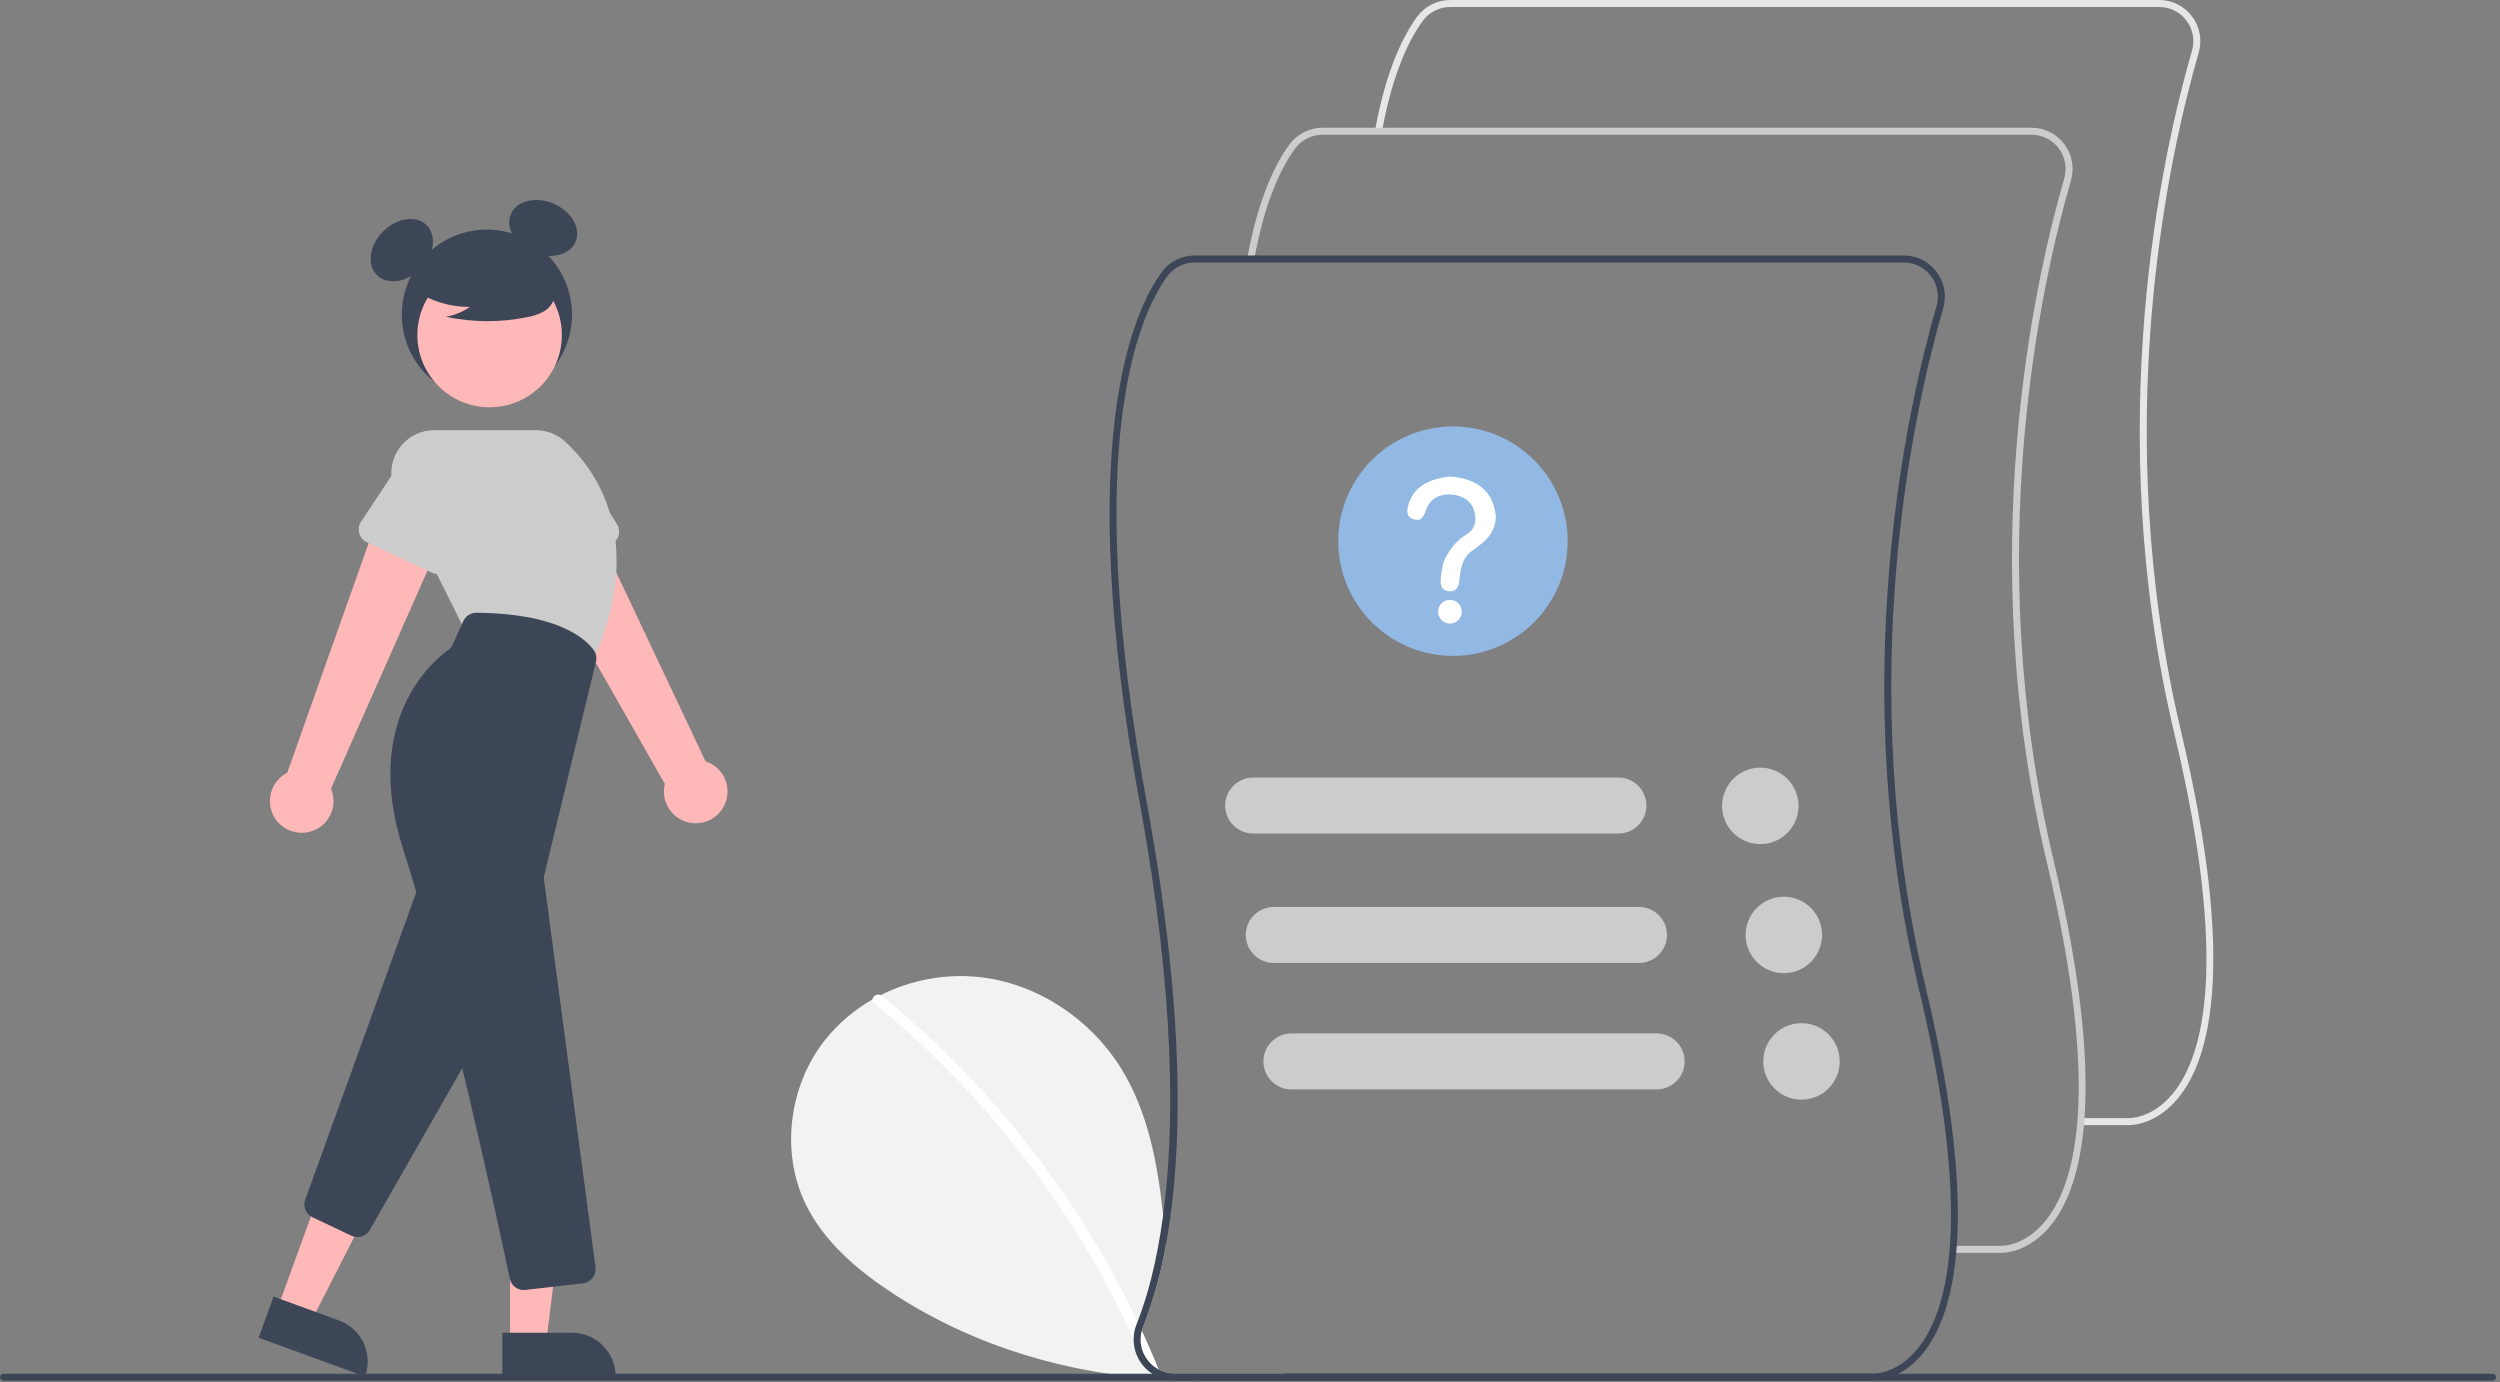 <?xml version="1.0" encoding="UTF-8"?>
<svg width="170px" height="94px" viewBox="0 0 170 94" version="1.1" xmlns="http://www.w3.org/2000/svg" xmlns:xlink="http://www.w3.org/1999/xlink">
    <rect x="0" y="0" width="170" height="94" fill="#808080" stroke="none"/>
    <title>无任务</title>
    <g id="店铺管理" stroke="none" stroke-width="1" fill="none" fill-rule="evenodd">
        <g id="店铺管理-管理" transform="translate(-735, -384)" fill-rule="nonzero">
            <g id="无任务" transform="translate(735, 384)">
                <path d="M87.341,93.408 C84.657,93.803 81.942,93.935 79.233,93.8 C72.701,93.47 66.277,91.57 60.787,87.998 C58.353,86.414 56.031,84.468 54.771,81.854 C53.061,78.304 53.659,73.81 56.101,70.718 C56.991,69.603 58.087,68.668 59.329,67.964 C59.513,67.86 59.701,67.76 59.891,67.664 C61.96,66.624 64.283,66.198 66.587,66.438 C70.503,66.866 74.117,69.258 76.205,72.6 C78.065,75.58 78.713,79.096 79.095,82.62 C79.167,83.284 79.229,83.95 79.289,84.612 C78.956,86.53 78.433,88.41 77.727,90.224 C77.691,90.312 77.661,90.403 77.639,90.496 C78.039,91.364 78.419,92.24 78.781,93.124 C79.12,93.308 79.5,93.405 79.887,93.404 L87.325,93.404 L87.341,93.408 Z" id="路径" fill="#F2F2F2"></path>
                <path d="M78.627,93.578 C78.527,93.622 78.414,93.625 78.312,93.585 C78.211,93.545 78.129,93.466 78.087,93.366 C78.055,93.29 78.025,93.214 77.993,93.138 C77.705,92.438 77.403,91.745 77.087,91.058 C73.041,82.197 67.007,74.388 59.453,68.238 C59.364,68.176 59.317,68.071 59.329,67.964 C59.351,67.842 59.428,67.737 59.537,67.678 C59.647,67.62 59.777,67.615 59.891,67.664 C59.921,67.678 59.949,67.695 59.975,67.716 C63.207,70.348 66.172,73.293 68.827,76.506 C71.482,79.716 73.82,83.177 75.809,86.838 C76.351,87.838 76.865,88.852 77.353,89.88 C77.449,90.084 77.545,90.29 77.639,90.496 C78.039,91.364 78.419,92.24 78.781,93.124 C78.787,93.138 78.793,93.154 78.799,93.168 C78.836,93.245 78.838,93.333 78.805,93.412 C78.772,93.49 78.707,93.551 78.627,93.578 L78.627,93.578 Z" id="路径" fill="#FFFFFF"></path>
                <circle id="椭圆形" fill="#92B9E3" cx="98.8" cy="36.8" r="7.8"></circle>
                <path d="M98.595,32.4 C96.86,32.593 95.897,33.345 95.704,34.655 C95.665,35.079 95.877,35.311 96.34,35.349 C96.571,35.388 96.764,35.214 96.918,34.829 C97.15,34.019 97.708,33.614 98.595,33.614 C99.674,33.691 100.253,34.231 100.33,35.233 C100.33,36.159 99.702,36.31 99.361,36.589 C98.929,36.942 98.646,37.301 98.3,37.909 C98.009,38.42 97.959,39.513 97.959,39.513 C97.959,39.976 98.171,40.207 98.595,40.207 C98.98,40.207 99.193,39.976 99.232,39.513 C99.232,39.513 99.283,38.286 99.778,37.744 C100.339,37.129 101.68,36.699 101.718,35.118 C101.564,33.46 100.523,32.554 98.595,32.4 Z M98.595,40.79 C98.151,40.79 97.791,41.151 97.791,41.595 C97.791,42.04 98.151,42.4 98.595,42.4 C99.04,42.4 99.4,42.04 99.4,41.595 C99.4,41.151 99.04,40.79 98.595,40.79 L98.595,40.79 Z" id="形状" fill="#FFFFFF"></path>
                <path d="M169.497,93.889 L0.238,93.889 C0.107,93.888 0.001,93.782 0.001,93.65 C0.001,93.519 0.107,93.413 0.238,93.412 L169.497,93.412 C169.628,93.413 169.734,93.519 169.734,93.65 C169.734,93.782 169.628,93.888 169.497,93.889 L169.497,93.889 Z" id="路径" fill="#3D4656"></path>
                <circle id="椭圆形" fill="#3D4656" cx="33.109" cy="21.401" r="5.788"></circle>
                <ellipse id="椭圆形" fill="#3D4656" transform="translate(27.321, 17.01) rotate(-45) translate(-27.321, -17.01) " cx="27.321" cy="17.01" rx="2.395" ry="1.796"></ellipse>
                <ellipse id="椭圆形" fill="#3D4656" transform="translate(36.939, 15.501) rotate(-66.87) translate(-36.939, -15.501) " cx="36.939" cy="15.501" rx="1.796" ry="2.395"></ellipse>
                <path d="M49.226,54.817 C49.522,54.255 49.554,53.59 49.313,53.001 C49.071,52.413 48.582,51.962 47.976,51.769 L39.613,34.078 L35.787,36.76 L45.211,53.307 C44.949,54.37 45.523,55.461 46.548,55.846 C47.572,56.231 48.723,55.789 49.226,54.817 L49.226,54.817 Z" id="路径" fill="#FFB8B8"></path>
                <path d="M41.53,37.029 L37.089,39.015 C36.833,39.13 36.54,39.127 36.286,39.008 C36.033,38.889 35.844,38.666 35.768,38.396 L34.458,33.726 C33.864,32.376 34.474,30.8 35.822,30.202 C37.17,29.604 38.747,30.209 39.349,31.556 L41.95,35.632 C42.1,35.868 42.14,36.158 42.06,36.427 C41.979,36.695 41.786,36.915 41.53,37.029 L41.53,37.029 Z" id="路径" fill="#CCCCCC"></path>
                <path d="M21.017,56.571 C21.636,56.428 22.16,56.017 22.447,55.45 C22.735,54.882 22.756,54.217 22.506,53.633 L30.426,35.738 L25.895,34.597 L19.535,52.545 C18.559,53.042 18.109,54.19 18.487,55.217 C18.866,56.244 19.952,56.826 21.017,56.571 L21.017,56.571 Z" id="路径" fill="#FFB8B8"></path>
                <polygon id="路径" fill="#FFB8B8" points="18.858 89.007 21.162 89.845 25.494 81.358 22.093 80.12"></polygon>
                <path d="M17.862,89.397 L25.568,89.397 L25.568,92.374 L20.839,92.374 C19.195,92.374 17.862,91.041 17.862,89.397 L17.862,89.397 L17.862,89.397 Z" id="路径" fill="#3D4656" transform="translate(21.715, 90.886) rotate(-159.993) translate(-21.715, -90.886) "></path>
                <path d="M24.308,84.122 C24.166,84.122 24.027,84.091 23.899,84.03 L21.251,82.776 C20.801,82.565 20.587,82.045 20.757,81.578 L28.23,60.885 C28.356,60.535 28.673,60.289 29.043,60.253 C29.413,60.217 29.771,60.397 29.962,60.716 L33.915,67.304 C34.094,67.603 34.098,67.975 33.925,68.277 L25.148,83.638 C24.974,83.938 24.654,84.123 24.308,84.122 L24.308,84.122 Z" id="路径" fill="#3D4656"></path>
                <circle id="椭圆形" fill="#FFB8B8" cx="33.293" cy="22.783" r="4.912"></circle>
                <path d="M40.242,45.117 L31.545,42.725 L26.919,33.473 C26.467,32.569 26.515,31.496 27.046,30.637 C27.577,29.777 28.516,29.254 29.526,29.254 L36.446,29.254 C37.164,29.254 37.857,29.519 38.392,29.998 C40.248,31.661 44.148,36.455 40.28,45.033 L40.242,45.117 Z" id="路径" fill="#CCCCCC"></path>
                <path d="M29.354,38.938 L24.947,36.876 C24.694,36.757 24.504,36.534 24.428,36.264 C24.353,35.994 24.398,35.705 24.553,35.471 L27.231,31.427 C27.863,30.095 29.455,29.526 30.789,30.155 C32.122,30.784 32.696,32.374 32.07,33.71 L30.685,38.342 C30.605,38.61 30.412,38.831 30.156,38.945 C29.901,39.06 29.608,39.057 29.354,38.938 L29.354,38.938 Z" id="路径" fill="#CCCCCC"></path>
                <polygon id="路径" fill="#FFB8B8" points="34.686 91.326 37.137 91.326 38.304 81.868 34.685 81.868"></polygon>
                <path d="M34.16,90.625 L41.866,90.625 L41.866,93.603 L37.137,93.603 C35.493,93.603 34.16,92.27 34.16,90.625 L34.16,90.625 L34.16,90.625 Z" id="路径" fill="#3D4656" transform="translate(38.013, 92.114) rotate(179.997) translate(-38.013, -92.114) "></path>
                <path d="M35.611,87.722 C35.157,87.723 34.764,87.404 34.672,86.959 C33.967,83.638 30.307,66.629 27.45,57.867 C24.543,48.953 29.493,44.893 30.515,44.17 C30.624,44.093 30.71,43.988 30.766,43.867 L31.508,42.234 C31.665,41.889 32.009,41.668 32.388,41.668 L32.394,41.668 C37.959,41.702 39.83,43.456 40.376,44.209 C40.539,44.436 40.595,44.723 40.527,44.994 L37.006,59.523 C36.984,59.613 36.979,59.707 36.991,59.799 L40.495,86.179 C40.529,86.435 40.458,86.694 40.3,86.898 C40.141,87.101 39.907,87.233 39.65,87.263 L35.724,87.715 C35.687,87.72 35.649,87.722 35.611,87.722 Z" id="路径" fill="#3D4656"></path>
                <path d="M28.131,19.693 C29.254,20.467 30.586,20.878 31.949,20.873 C31.463,21.21 30.909,21.438 30.327,21.54 C32.139,21.929 34.013,21.94 35.829,21.571 C36.233,21.507 36.623,21.373 36.981,21.176 C37.343,20.974 37.601,20.628 37.692,20.225 C37.813,19.535 37.276,18.909 36.717,18.486 C34.986,17.197 32.766,16.753 30.672,17.278 C29.997,17.453 29.321,17.748 28.882,18.29 C28.443,18.832 28.313,19.668 28.731,20.227 L28.131,19.693 Z" id="路径" fill="#3D4656"></path>
                <circle id="椭圆形" fill="#CCCCCC" cx="119.701" cy="54.8" r="2.6"></circle>
                <path d="M144.772,76.508 C144.745,76.508 144.728,76.508 144.722,76.507 L141.494,76.508 L141.494,76.031 L144.734,76.031 C144.809,76.034 146.339,76.077 147.749,74.366 C149.85,71.816 151.576,65.504 147.863,49.913 C142.872,28.949 147.035,10.429 149.057,3.439 C149.259,2.738 149.119,1.983 148.68,1.4 C148.241,0.817 147.553,0.475 146.824,0.476 L98.617,0.476 C97.874,0.477 97.175,0.832 96.737,1.433 C95.881,2.611 94.705,4.874 93.97,8.966 L93.502,8.882 C94.253,4.701 95.466,2.371 96.352,1.153 C96.88,0.43 97.721,0.001 98.617,-7.29867452e-06 L146.824,-7.29867452e-06 C147.703,-0.001 148.531,0.412 149.06,1.114 C149.589,1.816 149.757,2.726 149.514,3.571 C147.503,10.525 143.361,28.949 148.327,49.803 C152.091,65.613 150.281,72.062 148.1,74.688 C146.662,76.42 145.077,76.508 144.772,76.508 Z" id="路径" fill="#E6E6E6"></path>
                <path d="M136.086,85.194 C136.059,85.194 136.042,85.194 136.036,85.193 L132.808,85.194 L132.808,84.717 L136.048,84.717 C136.123,84.719 137.653,84.763 139.063,83.052 C141.164,80.502 142.89,74.19 139.178,58.599 C134.186,37.635 138.349,19.115 140.371,12.125 C140.573,11.424 140.433,10.669 139.994,10.086 C139.555,9.503 138.867,9.161 138.138,9.162 L89.931,9.162 C89.188,9.163 88.489,9.518 88.051,10.119 C87.195,11.297 86.02,13.56 85.284,17.652 L84.816,17.568 C85.567,13.387 86.781,11.057 87.666,9.839 C88.194,9.115 89.035,8.687 89.931,8.686 L138.138,8.686 C139.017,8.685 139.846,9.098 140.375,9.8 C140.904,10.502 141.071,11.412 140.828,12.257 C138.817,19.211 134.675,37.635 139.641,58.489 C143.405,74.299 141.595,80.748 139.414,83.374 C137.976,85.106 136.391,85.194 136.086,85.194 Z" id="路径" fill="#CCCCCC"></path>
                <path d="M130.955,67.176 C125.989,46.322 130.131,27.896 132.143,20.944 C132.385,20.099 132.217,19.189 131.688,18.487 C131.16,17.785 130.332,17.372 129.453,17.372 L81.245,17.372 C80.349,17.373 79.508,17.801 78.981,18.524 C77.035,21.2 72.997,30.074 77.507,54.628 C79.919,67.764 79.883,76.72 79.095,82.62 C78.653,85.942 77.971,88.294 77.353,89.88 L77.287,90.048 C77.156,90.369 77.089,90.712 77.087,91.058 C77.077,91.849 77.407,92.606 77.993,93.138 C78.181,93.315 78.395,93.463 78.627,93.578 C78.819,93.676 79.022,93.751 79.233,93.8 C79.447,93.852 79.666,93.878 79.887,93.878 L127.351,93.878 C127.357,93.878 127.373,93.88 127.401,93.88 C127.705,93.88 129.291,93.792 130.729,92.06 C132.909,89.434 134.719,82.986 130.955,67.176 Z M130.377,91.738 C128.967,93.45 127.437,93.406 127.363,93.404 L79.887,93.404 C79.115,93.404 78.393,93.021 77.961,92.382 C77.581,91.831 77.463,91.141 77.639,90.496 C77.661,90.403 77.691,90.312 77.727,90.224 C78.433,88.41 78.956,86.53 79.289,84.612 C80.417,78.462 80.627,68.972 77.975,54.542 C73.499,30.17 77.457,21.43 79.365,18.804 C79.804,18.204 80.502,17.85 81.245,17.848 L129.453,17.848 C130.182,17.848 130.869,18.19 131.308,18.772 C131.746,19.354 131.886,20.109 131.685,20.81 C129.663,27.8 125.501,46.322 130.493,67.286 C134.205,82.876 132.479,89.188 130.377,91.738 Z" id="形状" fill="#3D4656"></path>
                <path d="M110.052,56.68 L85.215,56.68 C84.164,56.68 83.312,55.828 83.312,54.776 C83.312,53.725 84.164,52.873 85.215,52.873 L110.052,52.873 C111.104,52.873 111.956,53.725 111.956,54.776 C111.956,55.828 111.104,56.68 110.052,56.68 Z" id="路径" fill="#CCCCCC"></path>
                <path d="M111.452,65.48 L86.615,65.48 C85.564,65.48 84.712,64.628 84.712,63.576 C84.712,62.525 85.564,61.673 86.615,61.673 L111.452,61.673 C112.504,61.673 113.356,62.525 113.356,63.576 C113.356,64.628 112.504,65.48 111.452,65.48 Z" id="路径" fill="#CCCCCC"></path>
                <circle id="椭圆形" fill="#CCCCCC" cx="121.301" cy="63.576" r="2.6"></circle>
                <path d="M112.652,74.08 L87.815,74.08 C86.764,74.08 85.912,73.228 85.912,72.176 C85.912,71.125 86.764,70.273 87.815,70.273 L112.652,70.273 C113.704,70.273 114.556,71.125 114.556,72.176 C114.556,73.228 113.704,74.08 112.652,74.08 Z" id="路径" fill="#CCCCCC"></path>
                <circle id="椭圆形" fill="#CCCCCC" cx="122.501" cy="72.176" r="2.6"></circle>
            </g>
        </g>
    </g>
</svg>